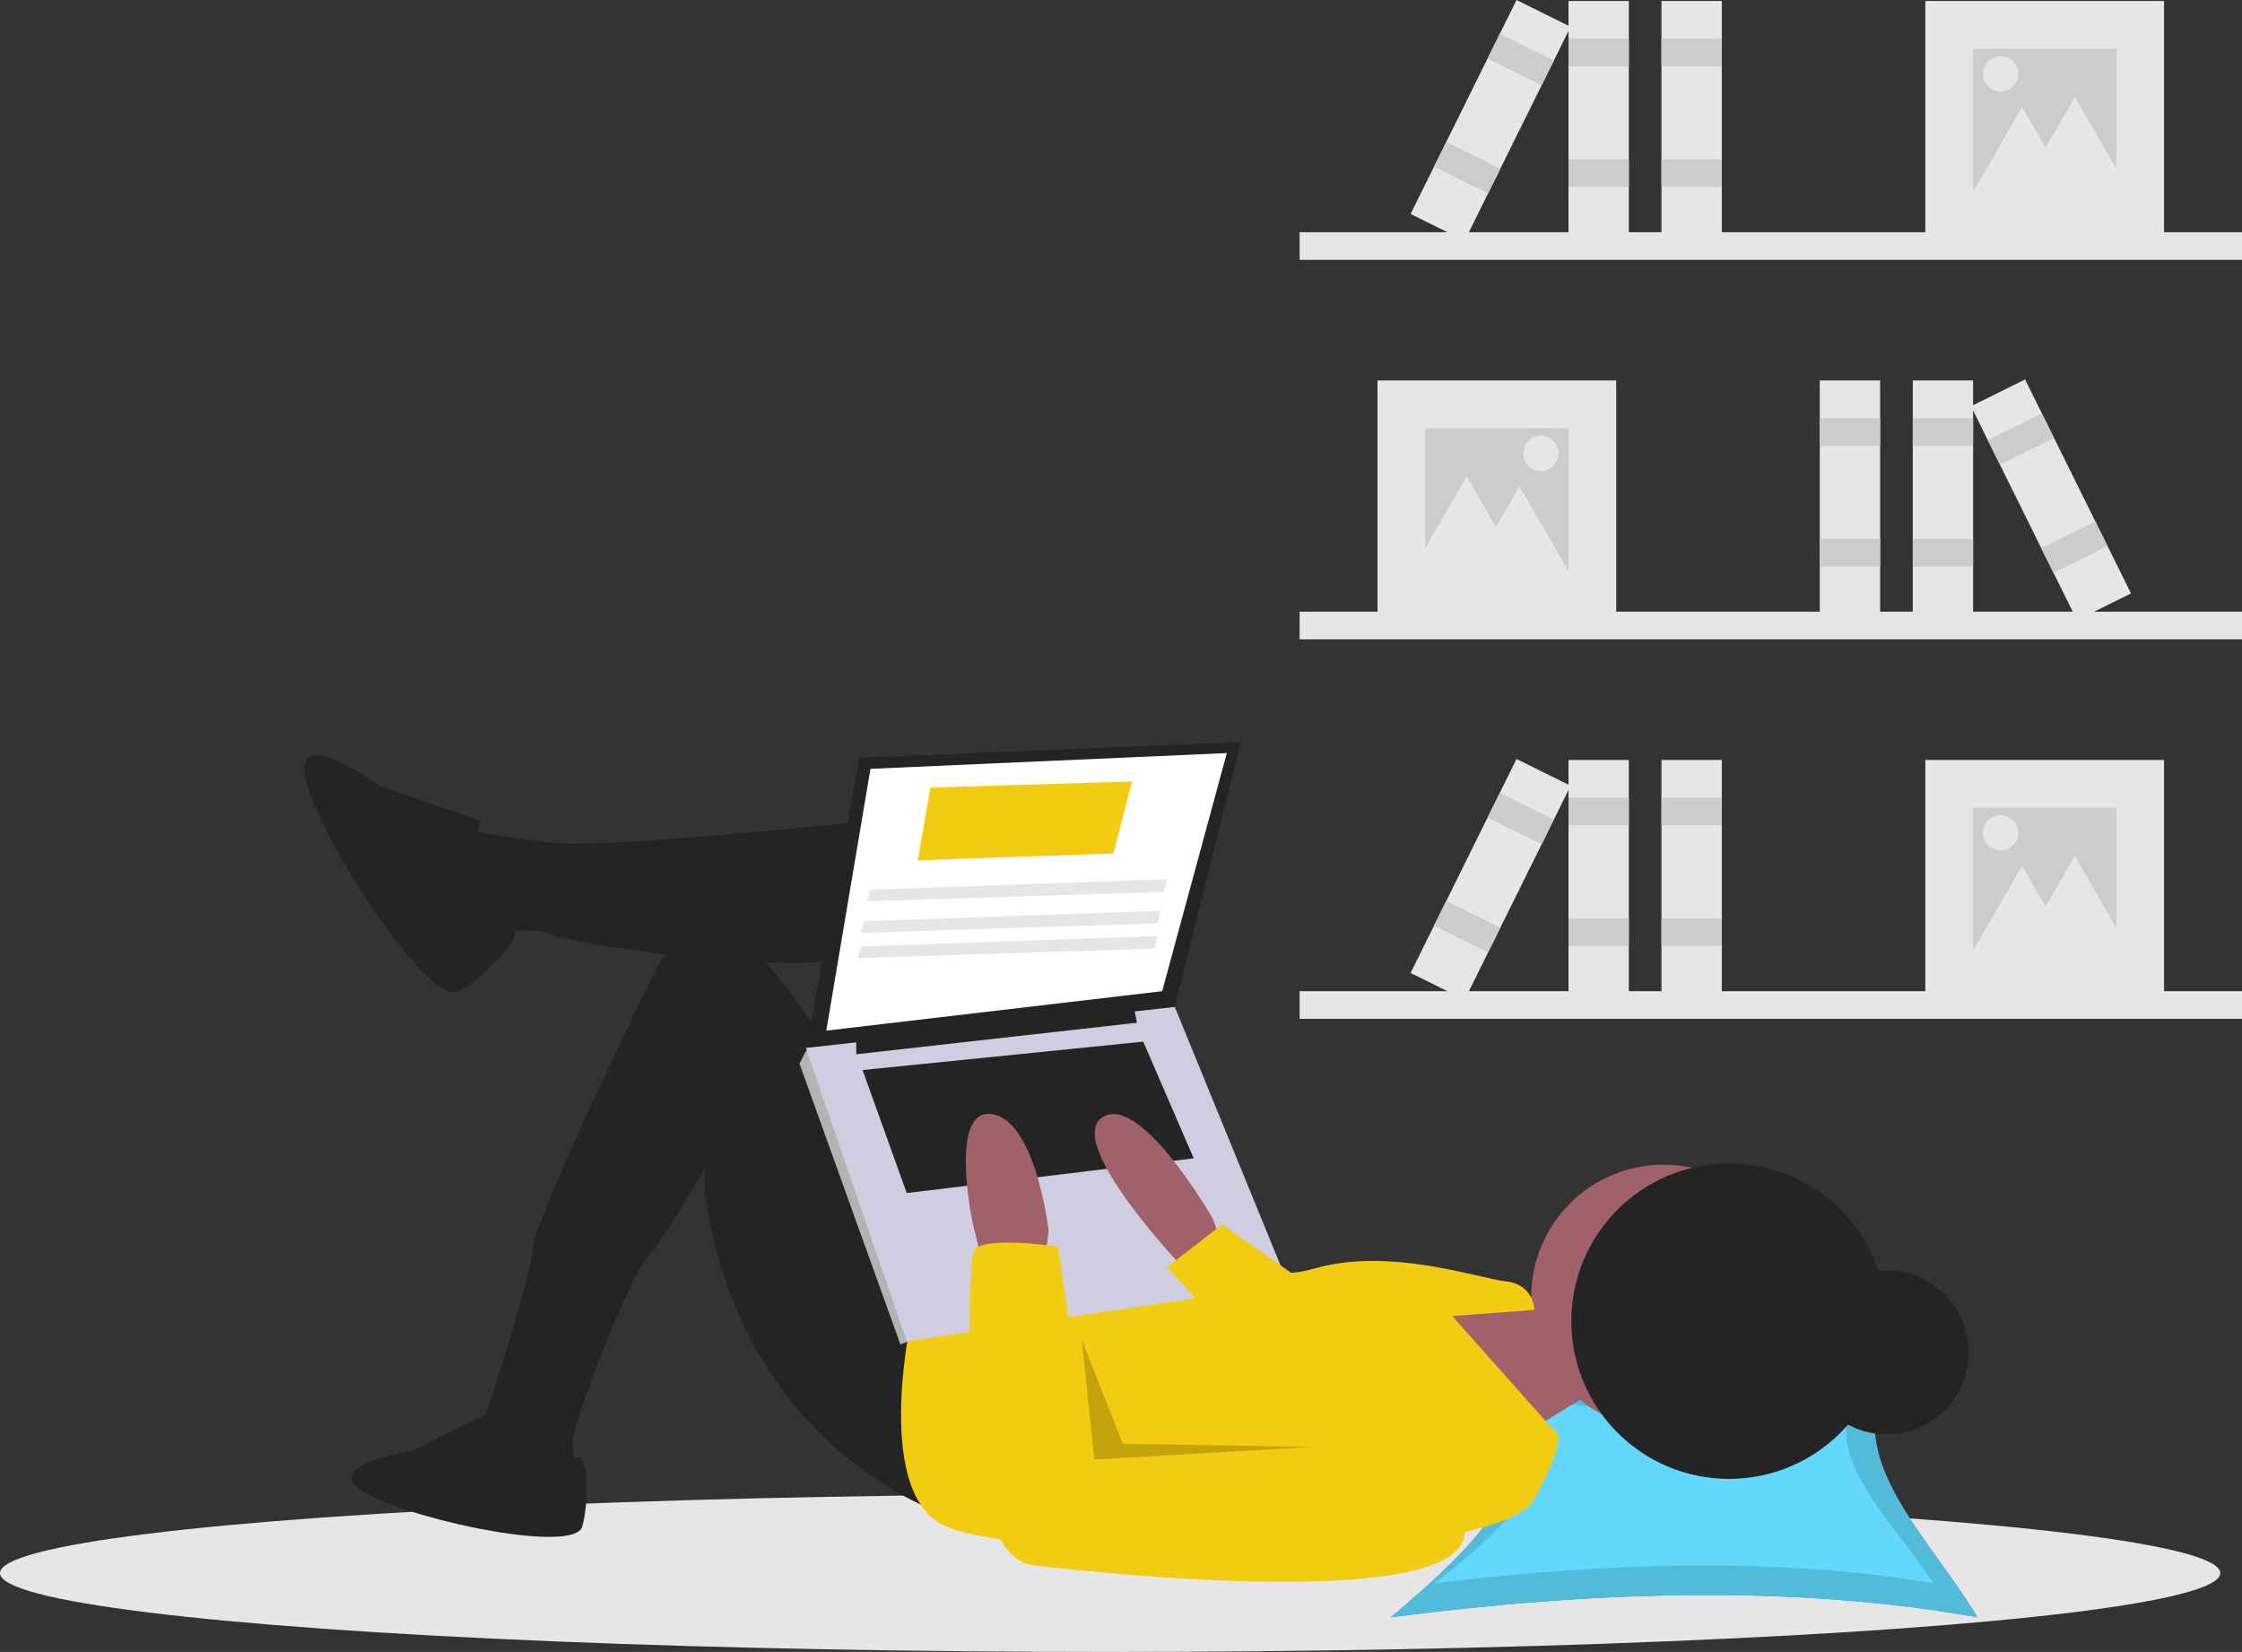 <svg id="b3df86d2-2022-47c6-a781-bb5144daf06b" xmlns="http://www.w3.org/2000/svg" viewBox="0 0 802.03 590.92"><rect x="0" y="0" width="802.03" height="590.92" fill="#333333" stroke="none"/><defs><style>.cls-1{fill:#e6e6e6;}.cls-2{fill:#ccc;}.cls-3{fill:#6c63ff;}.cls-4{fill:#52bcd8;}.cls-5{fill:#64d7ff;}.cls-6{fill:#242424;}.cls-7{fill:#a0616a;}.cls-8{fill:#f2cc12;}.cls-9{fill:#fff;}.cls-10{fill:#b3b3b3;}.cls-11{fill:#d0cde1;}.cls-12{isolation:isolate;opacity:0.2;}.cls-13{fill:#f2cc13;}</style></defs><rect class="cls-1" x="464.91" y="218.81" width="337.12" height="9.89"/><rect class="cls-1" x="492.77" y="136.1" width="85.4" height="85.4"/><rect class="cls-2" x="509.86" y="153.18" width="51.24" height="51.24"/><rect class="cls-1" x="684.26" y="136.1" width="21.58" height="85.4"/><rect class="cls-2" x="684.26" y="149.59" width="21.58" height="9.89"/><rect class="cls-2" x="684.26" y="192.74" width="21.58" height="9.89"/><rect class="cls-1" x="651" y="136.1" width="21.58" height="85.4"/><rect class="cls-2" x="651" y="149.59" width="21.58" height="9.89"/><rect class="cls-2" x="651" y="192.74" width="21.58" height="9.89"/><rect class="cls-1" x="722.92" y="136.1" width="21.58" height="85.4" transform="translate(-3.16 344.1) rotate(-26.34)"/><rect class="cls-2" x="712.15" y="152.11" width="21.58" height="9.89" transform="translate(5.37 337.06) rotate(-26.34)"/><rect class="cls-2" x="731.29" y="190.78" width="21.58" height="9.89" transform="translate(-9.8 349.57) rotate(-26.34)"/><polygon class="cls-1" points="524.69 170.38 535.55 189.2 546.42 208.02 524.69 208.02 502.96 208.02 513.82 189.2 524.69 170.38"/><polygon class="cls-1" points="543.57 173.98 554.43 192.8 565.3 211.62 543.57 211.62 521.84 211.62 532.7 192.8 543.57 173.98"/><circle class="cls-1" cx="551.21" cy="162.17" r="6.29"/><rect class="cls-1" x="464.91" y="83.06" width="337.12" height="9.89"/><rect class="cls-1" x="688.75" y="0.35" width="85.4" height="85.4"/><rect class="cls-2" x="705.84" y="17.43" width="51.24" height="51.24"/><rect class="cls-1" x="561.1" y="0.35" width="21.58" height="85.4"/><rect class="cls-2" x="561.1" y="13.84" width="21.58" height="9.89"/><rect class="cls-2" x="561.1" y="56.99" width="21.58" height="9.89"/><rect class="cls-1" x="594.36" y="0.35" width="21.58" height="85.4"/><rect class="cls-2" x="594.36" y="13.84" width="21.58" height="9.89"/><rect class="cls-2" x="594.36" y="56.99" width="21.58" height="9.89"/><rect class="cls-1" x="490.53" y="32.27" width="85.4" height="21.58" transform="translate(258.05 501.82) rotate(-63.66)"/><rect class="cls-2" x="539.05" y="10.51" width="9.89" height="21.58" transform="translate(283.54 499.37) rotate(-63.66)"/><rect class="cls-2" x="519.91" y="49.19" width="9.89" height="21.58" transform="translate(238.23 503.73) rotate(-63.66)"/><polygon class="cls-1" points="742.24 34.63 731.38 53.45 720.51 72.27 742.24 72.27 763.98 72.27 753.11 53.45 742.24 34.63"/><polygon class="cls-1" points="723.37 38.23 712.5 57.05 701.63 75.87 723.37 75.87 745.1 75.87 734.23 57.05 723.37 38.23"/><circle class="cls-1" cx="715.72" cy="26.42" r="6.29"/><rect class="cls-1" x="464.91" y="354.56" width="337.12" height="9.89"/><rect class="cls-1" x="688.75" y="271.85" width="85.4" height="85.4"/><rect class="cls-2" x="705.84" y="288.93" width="51.24" height="51.24"/><rect class="cls-1" x="561.1" y="271.85" width="21.58" height="85.4"/><rect class="cls-2" x="561.1" y="285.33" width="21.58" height="9.89"/><rect class="cls-2" x="561.1" y="328.48" width="21.58" height="9.89"/><rect class="cls-1" x="594.36" y="271.85" width="21.58" height="85.4"/><rect class="cls-2" x="594.36" y="285.33" width="21.58" height="9.89"/><rect class="cls-2" x="594.36" y="328.48" width="21.58" height="9.89"/><rect class="cls-1" x="490.53" y="303.76" width="85.4" height="21.58" transform="translate(14.75 652.86) rotate(-63.66)"/><rect class="cls-2" x="539.05" y="282.01" width="9.89" height="21.58" transform="translate(40.23 650.41) rotate(-63.66)"/><rect class="cls-2" x="519.91" y="320.68" width="9.89" height="21.58" transform="translate(-5.08 654.76) rotate(-63.66)"/><polygon class="cls-1" points="742.24 306.13 731.38 324.95 720.51 343.77 742.24 343.77 763.98 343.77 753.11 324.95 742.24 306.13"/><polygon class="cls-1" points="723.37 309.73 712.5 328.54 701.63 347.36 723.37 347.36 745.1 347.36 734.23 328.54 723.37 309.73"/><circle class="cls-1" cx="715.72" cy="297.92" r="6.29"/><ellipse class="cls-1" cx="397.13" cy="562.71" rx="397.13" ry="28.21"/><path class="cls-3" d="M707.39,578.51c-64.76-11.53-135.57-9.61-209.85,0,33.86-28.59,63.07-57.17,29.22-85.75,66,13.63,75.29,12.25,148.75,0C658.47,521.34,690.35,549.92,707.39,578.51Z" transform="translate(0 0)"/><path class="cls-4" d="M707.39,578.51c-64.76-11.53-135.57-9.61-209.85,0,33.86-28.59,63.07-57.17,29.22-85.75,66,13.63,75.29,12.25,148.75,0C658.47,521.34,690.35,549.92,707.39,578.51Z" transform="translate(0 0)"/><path class="cls-5" d="M691.59,566.31c-55-9.2-115.16-7.67-178.26,0,28.76-22.81,53.58-45.63,24.83-68.44,56.09,10.87,64,9.77,126.35,0C650,520.68,677.12,543.5,691.59,566.31Z" transform="translate(0 0)"/><circle class="cls-6" cx="674.93" cy="483.77" r="29.31"/><polygon class="cls-7" points="537.59 466.25 557.9 469.63 568.05 498.97 538.72 517.02 504.87 466.25 536.46 466.25 537.59 466.25"/><circle class="cls-7" cx="595.13" cy="463.99" r="47.38"/><path class="cls-6" d="M333.39,291.38S218.31,303.79,198,301.53,168.67,297,168.67,297s-13.54,18.05-6.77,26a48.85,48.85,0,0,0,13.54,11.28s12.41-3.39,21.43,0,100.41,18.05,116.21,4.51S333.39,291.38,333.39,291.38Z" transform="translate(0 0)"/><path class="cls-6" d="M341.28,543s-75.59-21.44-89.13-116.21v-9s-15,26.23-20.3,31.59c-6.21,6.2-28.21,62.05-27.08,67.69s0,7.9,0,7.9l-32.72-3.39V511.38s17.49-52.46,18.62-64.87,43.43-98.72,43.43-98.72,15.8-32.72,42.88,0,29.33,55.28,29.33,55.28l35,67.69Z" transform="translate(0 0)"/><path class="cls-6" d="M172.05,293.63,136,281.22s-33.85-24.82-25.95,0,44,79,54.15,73.34,22.37-19.65,19.65-21.67S163,316.2,172.05,293.63Z" transform="translate(0 0)"/><path class="cls-6" d="M176.42,504.72,147.27,519s-35.24,5.42-15.59,15.59,73.88,21,76.59,11.52,1.64-25.24-1.22-24.82S184.55,523.69,176.42,504.72Z" transform="translate(0 0)"/><path class="cls-8" d="M326.62,468.51S312,531.69,336.77,545.22s198.57,15.8,212.1-9,6.77-24.82,6.77-24.82l-36.1-40.62,29.33-2.25s0-9-10.15-10.16S497,445.94,469.9,453.84,427,438,427,438Z" transform="translate(0 0)"/><polygon class="cls-6" points="307.44 271.07 288.26 375.99 420.26 360.2 443.95 265.43 307.44 271.07"/><polygon class="cls-9" points="311.39 275.02 295.59 368.66 415.75 354.56 438.87 269.38 311.39 275.02"/><polygon class="cls-10" points="292.77 377.12 288.26 375.99 286 380.5 322.1 480.92 325.5 479.62 326.62 473.02 292.77 377.12"/><polygon class="cls-11" points="288.26 374.86 324.36 479.79 460.87 459.48 420.26 360.2 288.26 374.86"/><polygon class="cls-6" points="306.31 371.48 306.31 377.12 406.72 365.84 405.59 360.2 306.31 371.48"/><polygon class="cls-6" points="308.56 382.76 324.36 426.76 427.03 414.35 408.98 372.61 308.56 382.76"/><path class="cls-7" d="M437.18,444.81l-3.38-9s-25.95-45.13-39.49-36.11,28.2,53,28.2,53h13.54Z" transform="translate(0 0)"/><path class="cls-7" d="M351.44,451.58,348.05,438s-9-41.74,6.77-39.48,20.31,41.74,20.31,41.74l-1.13,9Z" transform="translate(0 0)"/><path class="cls-8" d="M378.51,445.94s-29.33-4.51-30.46,2.26-6.77,108.31,21.44,111.69S537.59,577.94,522.92,543s-37.23-30.46-37.23-30.46L389.8,522.66Z" transform="translate(0 0)"/><polygon class="cls-8" points="467.08 458.92 437.18 438.04 417.44 453.27 442.26 480.35 467.08 458.92"/><polygon class="cls-12" points="386.98 479.22 391.49 522.1 469.33 517.58 401.64 516.46 386.98 479.22"/><circle class="cls-6" cx="618.52" cy="472.6" r="56.41"/><polygon class="cls-13" points="328.31 307.74 398.26 305.3 405.03 279.53 332.82 281.71 328.31 307.74"/><polygon class="cls-1" points="310.26 322.4 416.31 319.02 417.44 314.5 311.39 318.24 310.26 322.4"/><polygon class="cls-1" points="308 333.69 414.05 330.3 415.18 325.79 309.13 329.52 308 333.69"/><polygon class="cls-1" points="306.87 342.71 412.92 339.33 414.05 334.81 308 338.55 306.87 342.71"/></svg>